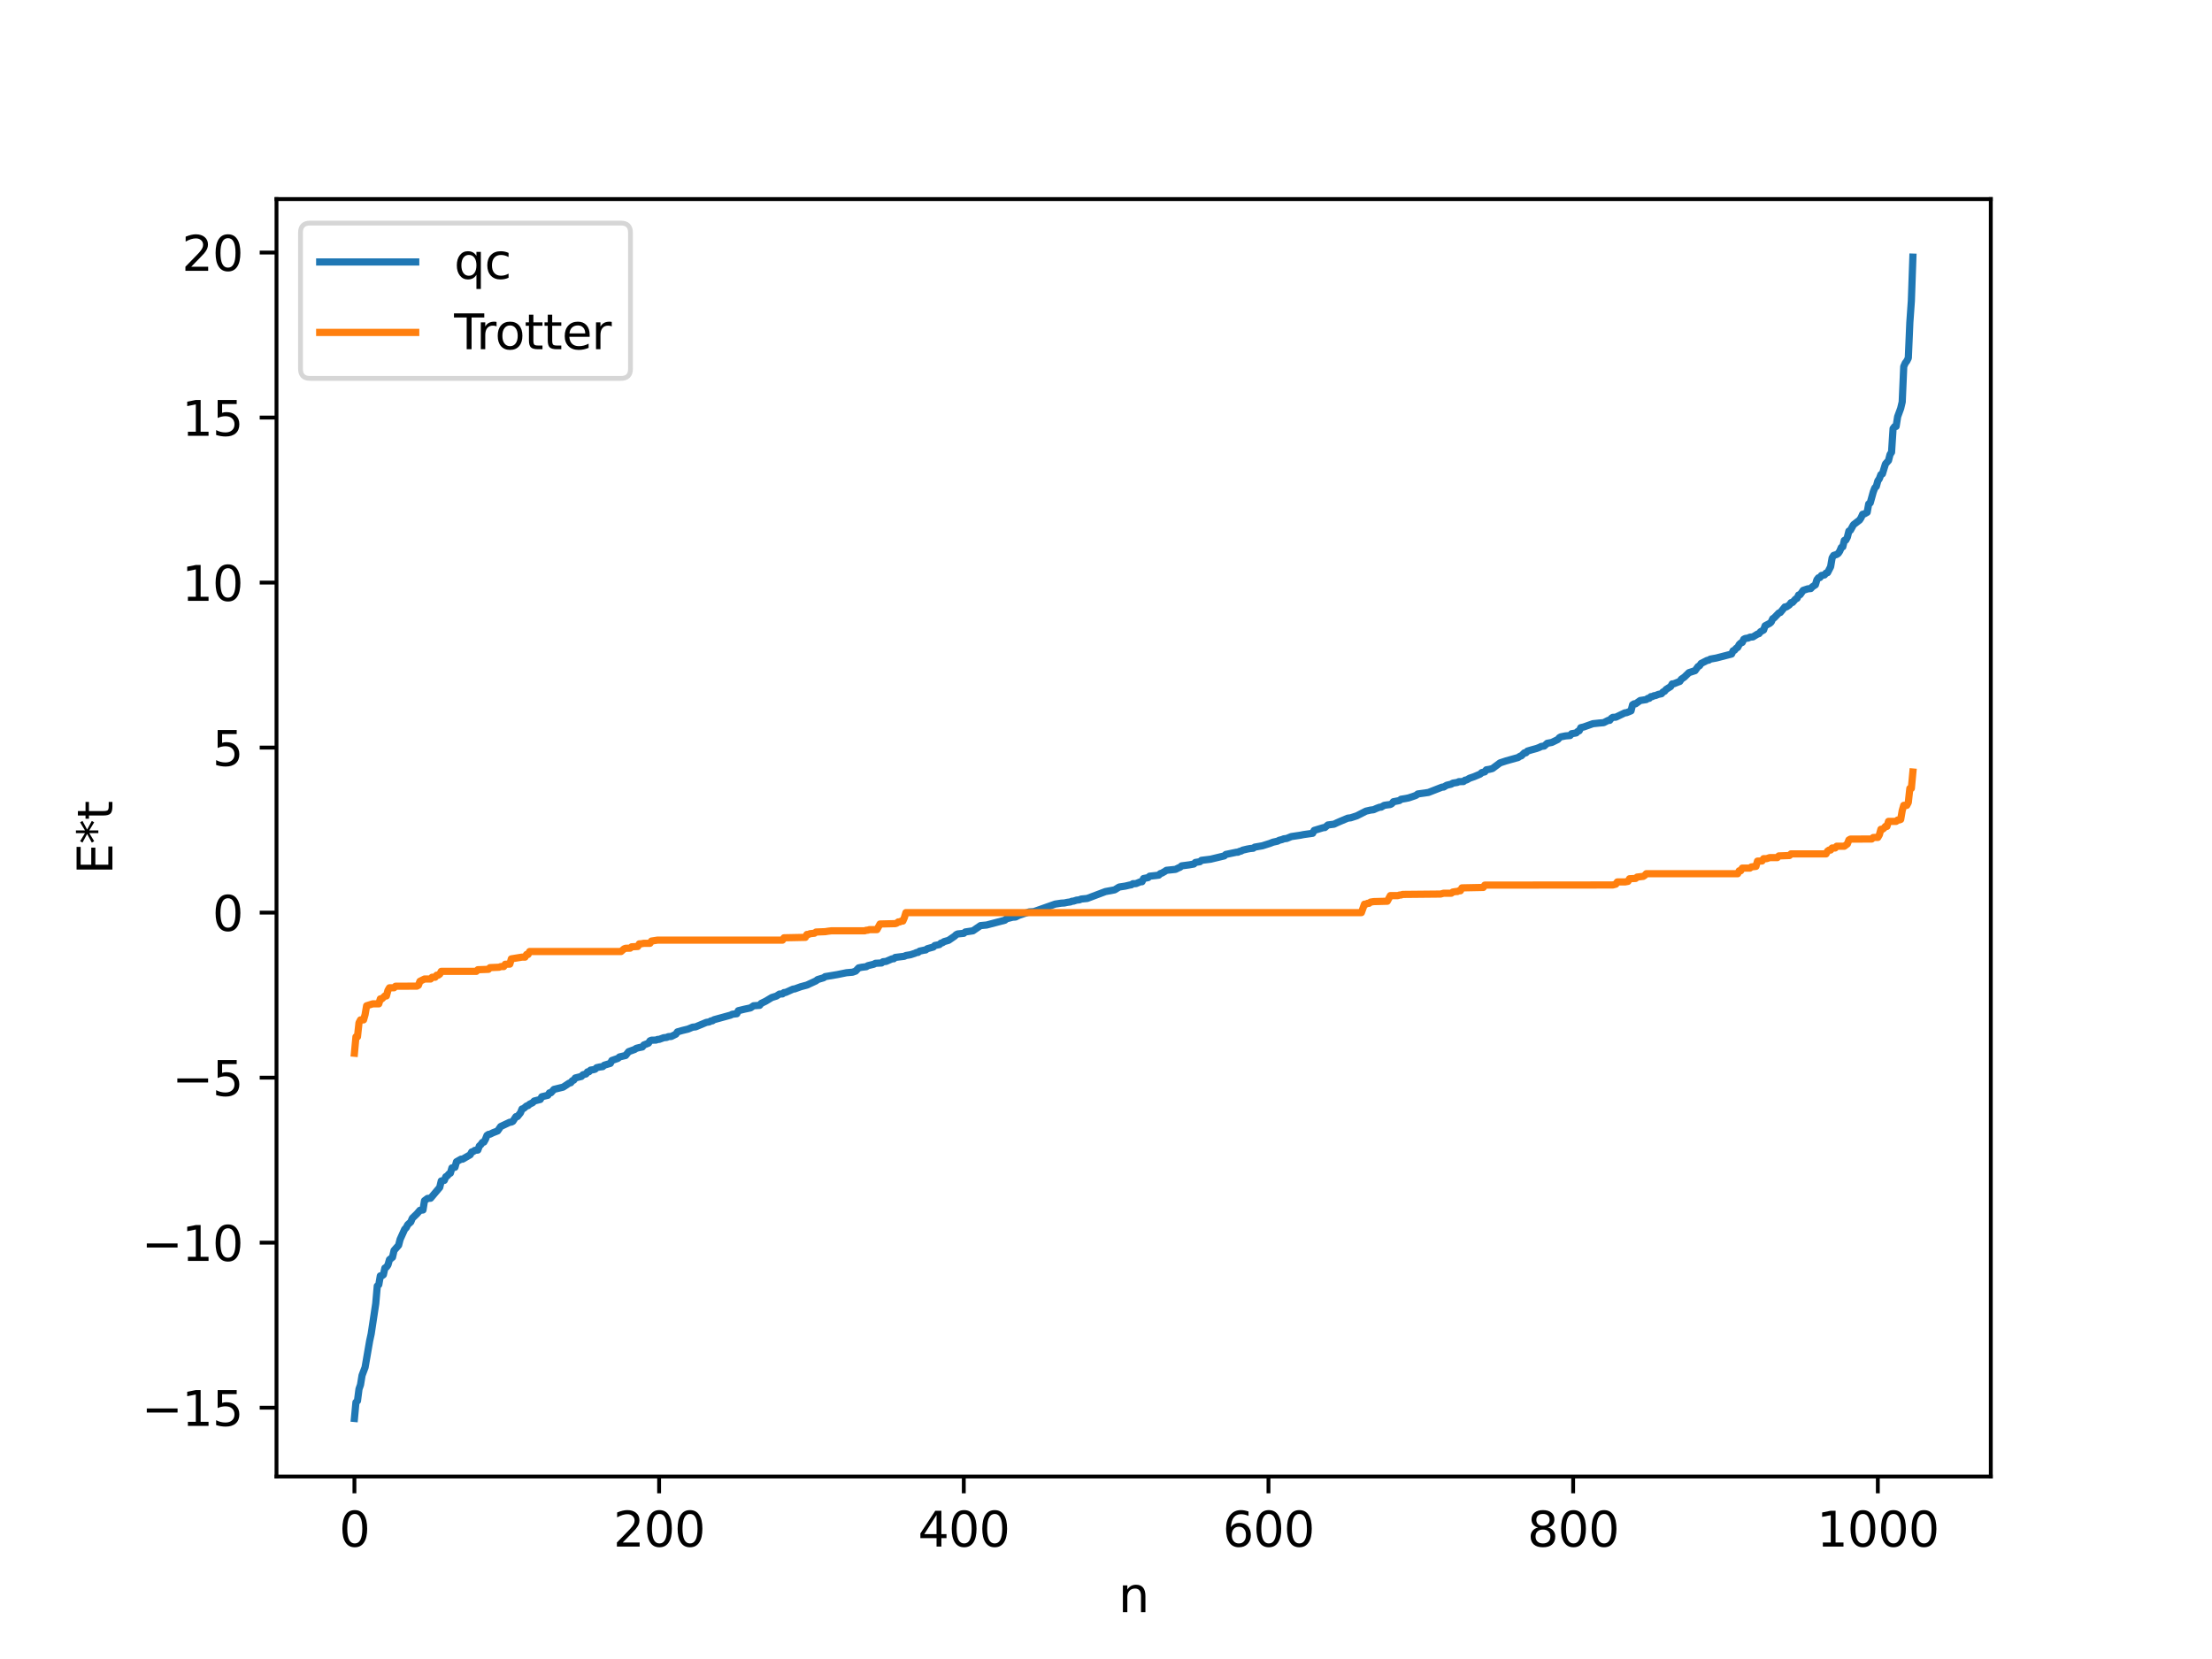 <?xml version="1.0" encoding="utf-8" standalone="no"?>
<!DOCTYPE svg PUBLIC "-//W3C//DTD SVG 1.1//EN"
  "http://www.w3.org/Graphics/SVG/1.1/DTD/svg11.dtd">
<svg xmlns:xlink="http://www.w3.org/1999/xlink" width="460.8pt" height="345.6pt" viewBox="0 0 460.8 345.6" xmlns="http://www.w3.org/2000/svg" version="1.1">
 <defs>
  <style type="text/css">*{stroke-linejoin: round; stroke-linecap: butt}</style>
 </defs>
 <g id="figure_1">
  <g id="patch_1">
   <path d="M 0 345.6 
L 460.8 345.6 
L 460.8 0 
L 0 0 
z
" style="fill: #ffffff"/>
  </g>
  <g id="axes_1">
   <g id="patch_2">
    <path d="M 57.6 307.584 
L 414.72 307.584 
L 414.72 41.472 
L 57.6 41.472 
z
" style="fill: #ffffff"/>
   </g>
   <g id="matplotlib.axis_1">
    <g id="xtick_1">
     <g id="line2d_1">
      <defs>
       <path id="mf9e5303148" d="M 0 0 
L 0 3.5 
" style="stroke: #000000; stroke-width: 0.8"/>
      </defs>
      <g>
       <use xlink:href="#mf9e5303148" x="73.833" y="307.584" style="stroke: #000000; stroke-width: 0.8"/>
      </g>
     </g>
     <g id="text_1">
      <!-- 0 -->
      <g transform="translate(70.651 322.182) scale(0.1 -0.1)">
       <defs>
        <path id="DejaVuSans-30" d="M 2034 4250 
Q 1547 4250 1301 3770 
Q 1056 3291 1056 2328 
Q 1056 1369 1301 889 
Q 1547 409 2034 409 
Q 2525 409 2770 889 
Q 3016 1369 3016 2328 
Q 3016 3291 2770 3770 
Q 2525 4250 2034 4250 
z
M 2034 4750 
Q 2819 4750 3233 4129 
Q 3647 3509 3647 2328 
Q 3647 1150 3233 529 
Q 2819 -91 2034 -91 
Q 1250 -91 836 529 
Q 422 1150 422 2328 
Q 422 3509 836 4129 
Q 1250 4750 2034 4750 
z
" transform="scale(0.016)"/>
       </defs>
       <use xlink:href="#DejaVuSans-30"/>
      </g>
     </g>
    </g>
    <g id="xtick_2">
     <g id="line2d_2">
      <g>
       <use xlink:href="#mf9e5303148" x="137.304" y="307.584" style="stroke: #000000; stroke-width: 0.8"/>
      </g>
     </g>
     <g id="text_2">
      <!-- 200 -->
      <g transform="translate(127.76 322.182) scale(0.1 -0.1)">
       <defs>
        <path id="DejaVuSans-32" d="M 1228 531 
L 3431 531 
L 3431 0 
L 469 0 
L 469 531 
Q 828 903 1448 1529 
Q 2069 2156 2228 2338 
Q 2531 2678 2651 2914 
Q 2772 3150 2772 3378 
Q 2772 3750 2511 3984 
Q 2250 4219 1831 4219 
Q 1534 4219 1204 4116 
Q 875 4013 500 3803 
L 500 4441 
Q 881 4594 1212 4672 
Q 1544 4750 1819 4750 
Q 2544 4750 2975 4387 
Q 3406 4025 3406 3419 
Q 3406 3131 3298 2873 
Q 3191 2616 2906 2266 
Q 2828 2175 2409 1742 
Q 1991 1309 1228 531 
z
" transform="scale(0.016)"/>
       </defs>
       <use xlink:href="#DejaVuSans-32"/>
       <use xlink:href="#DejaVuSans-30" x="63.623"/>
       <use xlink:href="#DejaVuSans-30" x="127.246"/>
      </g>
     </g>
    </g>
    <g id="xtick_3">
     <g id="line2d_3">
      <g>
       <use xlink:href="#mf9e5303148" x="200.775" y="307.584" style="stroke: #000000; stroke-width: 0.8"/>
      </g>
     </g>
     <g id="text_3">
      <!-- 400 -->
      <g transform="translate(191.231 322.182) scale(0.1 -0.1)">
       <defs>
        <path id="DejaVuSans-34" d="M 2419 4116 
L 825 1625 
L 2419 1625 
L 2419 4116 
z
M 2253 4666 
L 3047 4666 
L 3047 1625 
L 3713 1625 
L 3713 1100 
L 3047 1100 
L 3047 0 
L 2419 0 
L 2419 1100 
L 313 1100 
L 313 1709 
L 2253 4666 
z
" transform="scale(0.016)"/>
       </defs>
       <use xlink:href="#DejaVuSans-34"/>
       <use xlink:href="#DejaVuSans-30" x="63.623"/>
       <use xlink:href="#DejaVuSans-30" x="127.246"/>
      </g>
     </g>
    </g>
    <g id="xtick_4">
     <g id="line2d_4">
      <g>
       <use xlink:href="#mf9e5303148" x="264.246" y="307.584" style="stroke: #000000; stroke-width: 0.8"/>
      </g>
     </g>
     <g id="text_4">
      <!-- 600 -->
      <g transform="translate(254.702 322.182) scale(0.1 -0.1)">
       <defs>
        <path id="DejaVuSans-36" d="M 2113 2584 
Q 1688 2584 1439 2293 
Q 1191 2003 1191 1497 
Q 1191 994 1439 701 
Q 1688 409 2113 409 
Q 2538 409 2786 701 
Q 3034 994 3034 1497 
Q 3034 2003 2786 2293 
Q 2538 2584 2113 2584 
z
M 3366 4563 
L 3366 3988 
Q 3128 4100 2886 4159 
Q 2644 4219 2406 4219 
Q 1781 4219 1451 3797 
Q 1122 3375 1075 2522 
Q 1259 2794 1537 2939 
Q 1816 3084 2150 3084 
Q 2853 3084 3261 2657 
Q 3669 2231 3669 1497 
Q 3669 778 3244 343 
Q 2819 -91 2113 -91 
Q 1303 -91 875 529 
Q 447 1150 447 2328 
Q 447 3434 972 4092 
Q 1497 4750 2381 4750 
Q 2619 4750 2861 4703 
Q 3103 4656 3366 4563 
z
" transform="scale(0.016)"/>
       </defs>
       <use xlink:href="#DejaVuSans-36"/>
       <use xlink:href="#DejaVuSans-30" x="63.623"/>
       <use xlink:href="#DejaVuSans-30" x="127.246"/>
      </g>
     </g>
    </g>
    <g id="xtick_5">
     <g id="line2d_5">
      <g>
       <use xlink:href="#mf9e5303148" x="327.717" y="307.584" style="stroke: #000000; stroke-width: 0.8"/>
      </g>
     </g>
     <g id="text_5">
      <!-- 800 -->
      <g transform="translate(318.173 322.182) scale(0.1 -0.1)">
       <defs>
        <path id="DejaVuSans-38" d="M 2034 2216 
Q 1584 2216 1326 1975 
Q 1069 1734 1069 1313 
Q 1069 891 1326 650 
Q 1584 409 2034 409 
Q 2484 409 2743 651 
Q 3003 894 3003 1313 
Q 3003 1734 2745 1975 
Q 2488 2216 2034 2216 
z
M 1403 2484 
Q 997 2584 770 2862 
Q 544 3141 544 3541 
Q 544 4100 942 4425 
Q 1341 4750 2034 4750 
Q 2731 4750 3128 4425 
Q 3525 4100 3525 3541 
Q 3525 3141 3298 2862 
Q 3072 2584 2669 2484 
Q 3125 2378 3379 2068 
Q 3634 1759 3634 1313 
Q 3634 634 3220 271 
Q 2806 -91 2034 -91 
Q 1263 -91 848 271 
Q 434 634 434 1313 
Q 434 1759 690 2068 
Q 947 2378 1403 2484 
z
M 1172 3481 
Q 1172 3119 1398 2916 
Q 1625 2713 2034 2713 
Q 2441 2713 2670 2916 
Q 2900 3119 2900 3481 
Q 2900 3844 2670 4047 
Q 2441 4250 2034 4250 
Q 1625 4250 1398 4047 
Q 1172 3844 1172 3481 
z
" transform="scale(0.016)"/>
       </defs>
       <use xlink:href="#DejaVuSans-38"/>
       <use xlink:href="#DejaVuSans-30" x="63.623"/>
       <use xlink:href="#DejaVuSans-30" x="127.246"/>
      </g>
     </g>
    </g>
    <g id="xtick_6">
     <g id="line2d_6">
      <g>
       <use xlink:href="#mf9e5303148" x="391.188" y="307.584" style="stroke: #000000; stroke-width: 0.8"/>
      </g>
     </g>
     <g id="text_6">
      <!-- 1000 -->
      <g transform="translate(378.463 322.182) scale(0.1 -0.1)">
       <defs>
        <path id="DejaVuSans-31" d="M 794 531 
L 1825 531 
L 1825 4091 
L 703 3866 
L 703 4441 
L 1819 4666 
L 2450 4666 
L 2450 531 
L 3481 531 
L 3481 0 
L 794 0 
L 794 531 
z
" transform="scale(0.016)"/>
       </defs>
       <use xlink:href="#DejaVuSans-31"/>
       <use xlink:href="#DejaVuSans-30" x="63.623"/>
       <use xlink:href="#DejaVuSans-30" x="127.246"/>
       <use xlink:href="#DejaVuSans-30" x="190.869"/>
      </g>
     </g>
    </g>
    <g id="text_7">
     <!-- n -->
     <g transform="translate(232.991 335.861) scale(0.1 -0.1)">
      <defs>
       <path id="DejaVuSans-6e" d="M 3513 2113 
L 3513 0 
L 2938 0 
L 2938 2094 
Q 2938 2591 2744 2837 
Q 2550 3084 2163 3084 
Q 1697 3084 1428 2787 
Q 1159 2491 1159 1978 
L 1159 0 
L 581 0 
L 581 3500 
L 1159 3500 
L 1159 2956 
Q 1366 3272 1645 3428 
Q 1925 3584 2291 3584 
Q 2894 3584 3203 3211 
Q 3513 2838 3513 2113 
z
" transform="scale(0.016)"/>
      </defs>
      <use xlink:href="#DejaVuSans-6e"/>
     </g>
    </g>
   </g>
   <g id="matplotlib.axis_2">
    <g id="ytick_1">
     <g id="line2d_7">
      <defs>
       <path id="m11c09c08cf" d="M 0 0 
L -3.5 0 
" style="stroke: #000000; stroke-width: 0.8"/>
      </defs>
      <g>
       <use xlink:href="#m11c09c08cf" x="57.6" y="293.243" style="stroke: #000000; stroke-width: 0.8"/>
      </g>
     </g>
     <g id="text_8">
      <!-- −15 -->
      <g transform="translate(29.495 297.043) scale(0.1 -0.1)">
       <defs>
        <path id="DejaVuSans-2212" d="M 678 2272 
L 4684 2272 
L 4684 1741 
L 678 1741 
L 678 2272 
z
" transform="scale(0.016)"/>
        <path id="DejaVuSans-35" d="M 691 4666 
L 3169 4666 
L 3169 4134 
L 1269 4134 
L 1269 2991 
Q 1406 3038 1543 3061 
Q 1681 3084 1819 3084 
Q 2600 3084 3056 2656 
Q 3513 2228 3513 1497 
Q 3513 744 3044 326 
Q 2575 -91 1722 -91 
Q 1428 -91 1123 -41 
Q 819 9 494 109 
L 494 744 
Q 775 591 1075 516 
Q 1375 441 1709 441 
Q 2250 441 2565 725 
Q 2881 1009 2881 1497 
Q 2881 1984 2565 2268 
Q 2250 2553 1709 2553 
Q 1456 2553 1204 2497 
Q 953 2441 691 2322 
L 691 4666 
z
" transform="scale(0.016)"/>
       </defs>
       <use xlink:href="#DejaVuSans-2212"/>
       <use xlink:href="#DejaVuSans-31" x="83.789"/>
       <use xlink:href="#DejaVuSans-35" x="147.412"/>
      </g>
     </g>
    </g>
    <g id="ytick_2">
     <g id="line2d_8">
      <g>
       <use xlink:href="#m11c09c08cf" x="57.6" y="258.867" style="stroke: #000000; stroke-width: 0.8"/>
      </g>
     </g>
     <g id="text_9">
      <!-- −10 -->
      <g transform="translate(29.495 262.667) scale(0.1 -0.1)">
       <use xlink:href="#DejaVuSans-2212"/>
       <use xlink:href="#DejaVuSans-31" x="83.789"/>
       <use xlink:href="#DejaVuSans-30" x="147.412"/>
      </g>
     </g>
    </g>
    <g id="ytick_3">
     <g id="line2d_9">
      <g>
       <use xlink:href="#m11c09c08cf" x="57.6" y="224.491" style="stroke: #000000; stroke-width: 0.8"/>
      </g>
     </g>
     <g id="text_10">
      <!-- −5 -->
      <g transform="translate(35.858 228.291) scale(0.1 -0.1)">
       <use xlink:href="#DejaVuSans-2212"/>
       <use xlink:href="#DejaVuSans-35" x="83.789"/>
      </g>
     </g>
    </g>
    <g id="ytick_4">
     <g id="line2d_10">
      <g>
       <use xlink:href="#m11c09c08cf" x="57.6" y="190.115" style="stroke: #000000; stroke-width: 0.8"/>
      </g>
     </g>
     <g id="text_11">
      <!-- 0 -->
      <g transform="translate(44.237 193.914) scale(0.1 -0.1)">
       <use xlink:href="#DejaVuSans-30"/>
      </g>
     </g>
    </g>
    <g id="ytick_5">
     <g id="line2d_11">
      <g>
       <use xlink:href="#m11c09c08cf" x="57.6" y="155.739" style="stroke: #000000; stroke-width: 0.8"/>
      </g>
     </g>
     <g id="text_12">
      <!-- 5 -->
      <g transform="translate(44.237 159.538) scale(0.1 -0.1)">
       <use xlink:href="#DejaVuSans-35"/>
      </g>
     </g>
    </g>
    <g id="ytick_6">
     <g id="line2d_12">
      <g>
       <use xlink:href="#m11c09c08cf" x="57.6" y="121.363" style="stroke: #000000; stroke-width: 0.8"/>
      </g>
     </g>
     <g id="text_13">
      <!-- 10 -->
      <g transform="translate(37.875 125.162) scale(0.1 -0.1)">
       <use xlink:href="#DejaVuSans-31"/>
       <use xlink:href="#DejaVuSans-30" x="63.623"/>
      </g>
     </g>
    </g>
    <g id="ytick_7">
     <g id="line2d_13">
      <g>
       <use xlink:href="#m11c09c08cf" x="57.6" y="86.987" style="stroke: #000000; stroke-width: 0.8"/>
      </g>
     </g>
     <g id="text_14">
      <!-- 15 -->
      <g transform="translate(37.875 90.786) scale(0.1 -0.1)">
       <use xlink:href="#DejaVuSans-31"/>
       <use xlink:href="#DejaVuSans-35" x="63.623"/>
      </g>
     </g>
    </g>
    <g id="ytick_8">
     <g id="line2d_14">
      <g>
       <use xlink:href="#m11c09c08cf" x="57.6" y="52.611" style="stroke: #000000; stroke-width: 0.8"/>
      </g>
     </g>
     <g id="text_15">
      <!-- 20 -->
      <g transform="translate(37.875 56.41) scale(0.1 -0.1)">
       <use xlink:href="#DejaVuSans-32"/>
       <use xlink:href="#DejaVuSans-30" x="63.623"/>
      </g>
     </g>
    </g>
    <g id="text_16">
     <!-- E*t -->
     <g transform="translate(23.416 182.148) rotate(-90) scale(0.1 -0.1)">
      <defs>
       <path id="DejaVuSans-45" d="M 628 4666 
L 3578 4666 
L 3578 4134 
L 1259 4134 
L 1259 2753 
L 3481 2753 
L 3481 2222 
L 1259 2222 
L 1259 531 
L 3634 531 
L 3634 0 
L 628 0 
L 628 4666 
z
" transform="scale(0.016)"/>
       <path id="DejaVuSans-2a" d="M 3009 3897 
L 1888 3291 
L 3009 2681 
L 2828 2375 
L 1778 3009 
L 1778 1831 
L 1422 1831 
L 1422 3009 
L 372 2375 
L 191 2681 
L 1313 3291 
L 191 3897 
L 372 4206 
L 1422 3572 
L 1422 4750 
L 1778 4750 
L 1778 3572 
L 2828 4206 
L 3009 3897 
z
" transform="scale(0.016)"/>
       <path id="DejaVuSans-74" d="M 1172 4494 
L 1172 3500 
L 2356 3500 
L 2356 3053 
L 1172 3053 
L 1172 1153 
Q 1172 725 1289 603 
Q 1406 481 1766 481 
L 2356 481 
L 2356 0 
L 1766 0 
Q 1100 0 847 248 
Q 594 497 594 1153 
L 594 3053 
L 172 3053 
L 172 3500 
L 594 3500 
L 594 4494 
L 1172 4494 
z
" transform="scale(0.016)"/>
      </defs>
      <use xlink:href="#DejaVuSans-45"/>
      <use xlink:href="#DejaVuSans-2a" x="63.184"/>
      <use xlink:href="#DejaVuSans-74" x="113.184"/>
     </g>
    </g>
   </g>
   <g id="line2d_15">
    <path d="M 73.833 295.488 
L 74.15 292.123 
L 74.467 291.834 
L 74.785 289.372 
L 75.102 288.469 
L 75.42 286.525 
L 76.054 284.834 
L 77.006 279.322 
L 77.324 277.869 
L 78.276 271.548 
L 78.593 267.894 
L 78.91 267.623 
L 79.228 265.779 
L 79.545 265.777 
L 79.862 265.557 
L 80.18 264.155 
L 80.497 263.969 
L 80.815 263.518 
L 81.132 262.412 
L 81.767 261.903 
L 82.084 260.501 
L 83.036 259.408 
L 83.353 258.178 
L 84.305 256.068 
L 84.623 255.755 
L 84.94 255.124 
L 85.575 254.555 
L 85.892 253.779 
L 86.844 252.865 
L 87.479 252.128 
L 88.114 252.062 
L 88.431 250.126 
L 89.066 249.655 
L 89.7 249.611 
L 91.605 247.351 
L 91.922 246.012 
L 92.557 245.899 
L 92.874 245.128 
L 93.191 244.955 
L 93.509 244.556 
L 93.826 244.39 
L 94.143 243.296 
L 94.778 243.166 
L 95.096 242.011 
L 96.048 241.475 
L 96.365 241.475 
L 97.952 240.558 
L 98.269 239.969 
L 98.586 239.894 
L 98.904 239.643 
L 99.539 239.579 
L 99.856 238.733 
L 100.173 238.44 
L 100.491 237.987 
L 100.808 237.912 
L 101.125 237.343 
L 101.443 236.529 
L 101.76 236.316 
L 102.077 236.274 
L 102.712 235.962 
L 103.664 235.593 
L 104.299 234.676 
L 106.203 233.778 
L 106.52 233.759 
L 106.838 233.587 
L 107.472 232.62 
L 107.79 232.6 
L 108.424 231.818 
L 108.742 231.023 
L 109.059 230.931 
L 109.694 230.395 
L 110.011 230.312 
L 110.329 230.016 
L 110.963 229.716 
L 111.281 229.363 
L 112.55 229.039 
L 112.867 228.469 
L 114.137 228.165 
L 114.454 227.66 
L 114.772 227.642 
L 115.406 226.937 
L 117.31 226.469 
L 118.58 225.632 
L 118.897 225.555 
L 119.215 225.146 
L 119.532 225.004 
L 119.849 224.561 
L 121.119 224.24 
L 121.436 223.893 
L 122.071 223.727 
L 122.388 223.29 
L 122.705 223.264 
L 123.023 222.922 
L 123.658 222.826 
L 123.975 222.733 
L 124.292 222.419 
L 124.927 222.275 
L 125.562 222.197 
L 125.879 221.901 
L 127.148 221.518 
L 127.466 220.918 
L 128.735 220.479 
L 129.053 220.179 
L 130.322 219.877 
L 130.957 219.079 
L 132.226 218.616 
L 132.543 218.389 
L 133.178 218.226 
L 133.813 218.104 
L 134.13 217.686 
L 135.082 217.317 
L 135.4 216.827 
L 135.717 216.691 
L 136.669 216.672 
L 136.986 216.53 
L 137.304 216.526 
L 138.256 216.18 
L 138.891 216.113 
L 139.208 215.955 
L 139.843 215.912 
L 140.795 215.44 
L 141.112 214.964 
L 142.064 214.687 
L 143.334 214.377 
L 144.286 213.981 
L 144.92 213.911 
L 147.142 212.981 
L 147.777 212.878 
L 148.094 212.673 
L 148.411 212.654 
L 148.729 212.427 
L 152.22 211.465 
L 152.537 211.287 
L 153.489 211.176 
L 153.806 210.545 
L 155.076 210.234 
L 156.345 209.963 
L 156.98 209.52 
L 158.249 209.429 
L 158.567 209.027 
L 159.519 208.562 
L 160.788 207.797 
L 161.74 207.502 
L 162.375 207.082 
L 163.01 207.046 
L 163.327 206.764 
L 163.644 206.757 
L 165.231 206.042 
L 165.548 206.012 
L 166.818 205.552 
L 168.087 205.213 
L 169.991 204.331 
L 170.309 204.065 
L 171.578 203.686 
L 171.896 203.449 
L 174.434 203.025 
L 176.339 202.636 
L 177.608 202.526 
L 178.243 202.299 
L 178.877 201.628 
L 179.512 201.496 
L 180.464 201.381 
L 180.781 201.171 
L 182.051 200.857 
L 182.368 200.672 
L 183.638 200.606 
L 183.955 200.344 
L 184.59 200.278 
L 185.859 199.733 
L 186.177 199.732 
L 186.494 199.45 
L 188.398 199.21 
L 188.715 199.048 
L 189.667 198.89 
L 190.62 198.581 
L 190.937 198.424 
L 191.254 198.406 
L 191.572 198.138 
L 192.524 197.933 
L 192.841 197.894 
L 193.158 197.638 
L 194.428 197.285 
L 194.745 196.966 
L 195.697 196.773 
L 196.015 196.47 
L 196.332 196.399 
L 196.649 196.161 
L 197.601 195.889 
L 198.871 195.021 
L 199.188 194.71 
L 199.505 194.558 
L 200.775 194.427 
L 201.092 194.145 
L 202.679 193.905 
L 204.266 192.817 
L 205.535 192.696 
L 209.343 191.693 
L 209.661 191.407 
L 210.93 191.078 
L 211.565 191.029 
L 212.2 190.702 
L 214.421 189.958 
L 215.373 189.906 
L 219.816 188.338 
L 221.086 188.144 
L 221.72 188.108 
L 222.355 187.975 
L 222.99 187.887 
L 223.307 187.739 
L 223.624 187.726 
L 224.259 187.517 
L 224.894 187.446 
L 225.211 187.29 
L 226.481 187.165 
L 230.289 185.728 
L 232.193 185.375 
L 233.145 184.785 
L 234.415 184.591 
L 235.367 184.366 
L 235.684 184.321 
L 236.001 184.092 
L 236.636 184.075 
L 237.588 183.685 
L 237.905 183.678 
L 238.223 183.016 
L 239.175 182.823 
L 239.492 182.526 
L 240.762 182.388 
L 241.396 182.307 
L 241.714 181.984 
L 242.031 181.89 
L 242.666 181.527 
L 242.983 181.302 
L 244.887 181.103 
L 245.522 180.787 
L 245.839 180.661 
L 246.157 180.375 
L 247.743 180.165 
L 248.696 179.994 
L 249.013 179.665 
L 249.965 179.51 
L 250.282 179.225 
L 250.917 179.145 
L 252.186 178.988 
L 255.043 178.299 
L 255.36 177.996 
L 257.581 177.532 
L 257.899 177.53 
L 258.216 177.347 
L 258.534 177.306 
L 258.851 177.11 
L 259.803 176.882 
L 260.438 176.765 
L 261.072 176.704 
L 261.39 176.469 
L 262.977 176.193 
L 264.563 175.69 
L 265.198 175.439 
L 266.15 175.227 
L 266.467 175.048 
L 267.102 174.888 
L 267.42 174.747 
L 268.054 174.663 
L 269.006 174.273 
L 270.91 173.988 
L 271.545 173.86 
L 273.449 173.589 
L 273.767 172.991 
L 275.671 172.415 
L 275.988 172.396 
L 276.623 171.855 
L 277.892 171.694 
L 278.527 171.394 
L 279.162 171.114 
L 280.748 170.444 
L 281.383 170.363 
L 282.653 169.948 
L 284.557 168.975 
L 285.509 168.754 
L 286.143 168.677 
L 286.778 168.389 
L 287.413 168.156 
L 287.73 168.139 
L 288.365 167.763 
L 289 167.671 
L 289.634 167.594 
L 289.952 167.409 
L 290.269 167.015 
L 291.221 166.833 
L 291.539 166.76 
L 291.856 166.5 
L 292.808 166.346 
L 293.443 166.218 
L 294.712 165.79 
L 295.029 165.659 
L 295.347 165.399 
L 297.568 165.083 
L 300.424 163.969 
L 300.742 163.955 
L 301.377 163.58 
L 302.011 163.427 
L 302.329 163.353 
L 302.646 163.142 
L 303.598 162.991 
L 303.915 162.831 
L 304.867 162.812 
L 305.185 162.525 
L 305.502 162.488 
L 306.137 162.12 
L 307.089 161.791 
L 308.358 161.253 
L 308.676 160.944 
L 309.31 160.794 
L 309.628 160.366 
L 310.262 160.264 
L 310.897 160.105 
L 312.484 158.923 
L 313.753 158.505 
L 316.292 157.791 
L 316.61 157.549 
L 316.927 157.453 
L 317.562 156.829 
L 317.879 156.825 
L 318.196 156.464 
L 319.148 156.18 
L 320.1 155.921 
L 320.735 155.677 
L 321.053 155.498 
L 321.687 155.413 
L 322.322 154.84 
L 323.274 154.661 
L 324.543 154.041 
L 324.861 153.654 
L 325.178 153.493 
L 326.13 153.303 
L 327.082 153.226 
L 327.4 152.843 
L 328.034 152.74 
L 328.352 152.681 
L 328.669 152.361 
L 328.986 152.238 
L 329.304 151.589 
L 329.939 151.435 
L 331.843 150.759 
L 333.112 150.625 
L 334.064 150.545 
L 335.016 150.067 
L 335.334 150.062 
L 335.651 149.652 
L 335.968 149.44 
L 336.603 149.403 
L 338.507 148.492 
L 338.824 148.471 
L 339.777 148.082 
L 340.094 146.817 
L 340.411 146.622 
L 340.729 146.616 
L 341.681 145.93 
L 342.95 145.734 
L 343.267 145.487 
L 343.585 145.472 
L 343.902 145.124 
L 344.22 145.111 
L 344.537 144.928 
L 344.854 144.901 
L 345.489 144.648 
L 346.124 144.517 
L 346.441 144.143 
L 346.758 144.01 
L 347.076 143.616 
L 348.028 143.021 
L 348.345 142.469 
L 348.662 142.453 
L 349.615 142.069 
L 349.932 141.961 
L 350.249 141.488 
L 350.884 141.052 
L 351.836 140.125 
L 353.105 139.715 
L 353.74 138.849 
L 354.058 138.68 
L 354.375 138.208 
L 355.644 137.566 
L 355.962 137.526 
L 356.279 137.306 
L 357.548 137.076 
L 360.722 136.25 
L 361.039 135.565 
L 361.357 135.439 
L 361.674 135.045 
L 361.991 134.871 
L 362.309 134.267 
L 362.626 133.957 
L 362.943 133.831 
L 363.261 133.168 
L 363.578 133.007 
L 364.213 132.91 
L 364.53 132.735 
L 365.165 132.678 
L 366.117 132.091 
L 366.434 132 
L 366.752 131.59 
L 367.386 131.253 
L 367.704 130.361 
L 368.656 129.856 
L 368.973 129.586 
L 369.291 128.891 
L 369.608 128.695 
L 370.56 127.702 
L 370.877 127.588 
L 371.829 126.428 
L 372.147 126.423 
L 372.781 125.994 
L 373.099 125.544 
L 373.416 125.505 
L 374.051 124.788 
L 374.368 124.639 
L 374.686 123.949 
L 375.003 123.878 
L 375.638 122.983 
L 376.59 122.667 
L 377.224 122.602 
L 377.542 122.243 
L 378.177 121.833 
L 378.494 120.782 
L 378.811 120.371 
L 379.129 120.309 
L 379.446 119.877 
L 380.081 119.767 
L 380.398 119.382 
L 380.715 119.297 
L 381.35 118.061 
L 381.667 116.207 
L 381.985 115.705 
L 382.62 115.502 
L 382.937 115.289 
L 383.254 114.812 
L 383.572 114.054 
L 383.889 113.906 
L 384.206 112.577 
L 384.524 112.509 
L 384.841 111.896 
L 385.158 110.631 
L 385.476 110.466 
L 386.11 109.316 
L 387.38 108.339 
L 387.697 107.854 
L 388.015 107.133 
L 388.332 107.083 
L 388.967 106.723 
L 389.284 104.978 
L 389.601 104.77 
L 390.236 102.476 
L 390.553 101.641 
L 390.871 101.33 
L 391.188 100.179 
L 391.505 99.717 
L 391.823 98.861 
L 392.14 98.717 
L 392.775 96.648 
L 393.41 95.935 
L 393.727 94.691 
L 394.044 94.205 
L 394.362 89.28 
L 394.679 88.87 
L 394.996 88.828 
L 395.314 86.798 
L 395.948 85.069 
L 396.266 83.721 
L 396.583 76.353 
L 396.9 75.632 
L 397.218 75.222 
L 397.535 74.584 
L 397.853 67.216 
L 398.17 62.705 
L 398.487 53.568 
L 398.487 53.568 
" clip-path="url(#p7e4bfbbf6b)" style="fill: none; stroke: #1f77b4; stroke-width: 1.5; stroke-linecap: square"/>
   </g>
   <g id="line2d_16">
    <path d="M 73.833 219.406 
L 74.15 215.988 
L 74.467 215.988 
L 74.785 213.066 
L 75.102 212.46 
L 75.737 212.46 
L 76.054 211.366 
L 76.372 209.521 
L 77.641 209.122 
L 78.91 209.122 
L 79.228 208.081 
L 79.545 208.081 
L 80.18 207.471 
L 80.497 207.471 
L 80.815 206.32 
L 81.132 205.778 
L 82.084 205.769 
L 82.401 205.448 
L 86.844 205.43 
L 87.162 205.255 
L 87.479 204.42 
L 88.431 203.947 
L 89.7 203.947 
L 90.018 203.578 
L 90.653 203.578 
L 90.97 203.149 
L 91.287 203.149 
L 91.605 202.926 
L 91.922 202.352 
L 99.221 202.352 
L 99.539 202.01 
L 101.76 201.929 
L 102.077 201.574 
L 103.981 201.494 
L 104.299 201.356 
L 104.934 201.356 
L 105.251 200.869 
L 106.203 200.845 
L 106.52 199.747 
L 108.742 199.386 
L 109.377 199.386 
L 109.694 198.831 
L 110.011 198.831 
L 110.329 198.218 
L 129.37 198.218 
L 130.005 197.669 
L 130.322 197.542 
L 131.274 197.521 
L 131.591 197.236 
L 132.861 197.171 
L 133.178 196.623 
L 133.496 196.623 
L 134.13 196.508 
L 135.4 196.508 
L 135.717 196.04 
L 136.986 195.845 
L 163.01 195.845 
L 163.327 195.359 
L 167.77 195.27 
L 168.087 194.67 
L 168.405 194.67 
L 168.722 194.509 
L 169.674 194.406 
L 169.991 194.158 
L 171.896 194.083 
L 172.53 193.983 
L 173.165 193.909 
L 180.147 193.909 
L 180.464 193.781 
L 180.781 193.781 
L 181.099 193.656 
L 182.686 193.656 
L 183.32 192.488 
L 186.494 192.41 
L 186.811 192.308 
L 187.129 192.051 
L 187.446 192.051 
L 187.763 191.877 
L 188.081 191.877 
L 188.398 191.151 
L 188.715 190.115 
L 283.605 190.115 
L 284.239 188.354 
L 284.557 188.354 
L 284.874 188.18 
L 285.191 188.18 
L 285.509 187.923 
L 286.143 187.82 
L 289 187.742 
L 289.634 186.574 
L 291.221 186.574 
L 291.539 186.449 
L 291.856 186.449 
L 292.173 186.322 
L 300.107 186.247 
L 300.742 186.073 
L 302.329 186.073 
L 302.646 185.825 
L 303.281 185.721 
L 303.598 185.721 
L 303.915 185.561 
L 304.233 185.561 
L 304.55 184.96 
L 308.993 184.871 
L 309.31 184.386 
L 335.968 184.359 
L 336.603 184.191 
L 336.92 183.723 
L 338.507 183.723 
L 339.142 183.608 
L 339.459 183.06 
L 340.729 182.994 
L 341.046 182.71 
L 342.315 182.562 
L 342.633 182.361 
L 342.95 182.013 
L 361.991 182.013 
L 362.309 181.4 
L 362.626 181.4 
L 362.943 180.845 
L 364.53 180.845 
L 364.848 180.592 
L 365.8 180.484 
L 366.117 179.386 
L 367.069 179.361 
L 367.386 178.875 
L 368.021 178.875 
L 368.656 178.657 
L 370.243 178.657 
L 370.56 178.302 
L 372.781 178.221 
L 373.099 177.879 
L 380.398 177.879 
L 380.715 177.304 
L 381.033 177.081 
L 381.35 177.081 
L 381.667 176.652 
L 382.302 176.652 
L 382.62 176.283 
L 384.206 176.283 
L 384.841 175.81 
L 385.158 174.976 
L 385.476 174.8 
L 389.919 174.782 
L 390.236 174.461 
L 391.188 174.452 
L 391.505 173.91 
L 391.823 172.759 
L 392.14 172.759 
L 392.458 172.526 
L 392.775 172.149 
L 393.092 172.149 
L 393.41 171.108 
L 394.996 171.108 
L 395.314 170.823 
L 395.631 170.823 
L 395.948 170.709 
L 396.266 168.864 
L 396.583 167.771 
L 397.218 167.771 
L 397.535 167.164 
L 397.853 164.242 
L 398.17 164.242 
L 398.487 160.825 
L 398.487 160.825 
" clip-path="url(#p7e4bfbbf6b)" style="fill: none; stroke: #ff7f0e; stroke-width: 1.5; stroke-linecap: square"/>
   </g>
   <g id="patch_3">
    <path d="M 57.6 307.584 
L 57.6 41.472 
" style="fill: none; stroke: #000000; stroke-width: 0.8; stroke-linejoin: miter; stroke-linecap: square"/>
   </g>
   <g id="patch_4">
    <path d="M 414.72 307.584 
L 414.72 41.472 
" style="fill: none; stroke: #000000; stroke-width: 0.8; stroke-linejoin: miter; stroke-linecap: square"/>
   </g>
   <g id="patch_5">
    <path d="M 57.6 307.584 
L 414.72 307.584 
" style="fill: none; stroke: #000000; stroke-width: 0.8; stroke-linejoin: miter; stroke-linecap: square"/>
   </g>
   <g id="patch_6">
    <path d="M 57.6 41.472 
L 414.72 41.472 
" style="fill: none; stroke: #000000; stroke-width: 0.8; stroke-linejoin: miter; stroke-linecap: square"/>
   </g>
   <g id="legend_1">
    <g id="patch_7">
     <path d="M 64.6 78.828 
L 129.342 78.828 
Q 131.342 78.828 131.342 76.828 
L 131.342 48.472 
Q 131.342 46.472 129.342 46.472 
L 64.6 46.472 
Q 62.6 46.472 62.6 48.472 
L 62.6 76.828 
Q 62.6 78.828 64.6 78.828 
z
" style="fill: #ffffff; opacity: 0.8; stroke: #cccccc; stroke-linejoin: miter"/>
    </g>
    <g id="line2d_17">
     <path d="M 66.6 54.57 
L 76.6 54.57 
L 86.6 54.57 
" style="fill: none; stroke: #1f77b4; stroke-width: 1.5; stroke-linecap: square"/>
    </g>
    <g id="text_17">
     <!-- qc -->
     <g transform="translate(94.6 58.07) scale(0.1 -0.1)">
      <defs>
       <path id="DejaVuSans-71" d="M 947 1747 
Q 947 1113 1208 752 
Q 1469 391 1925 391 
Q 2381 391 2643 752 
Q 2906 1113 2906 1747 
Q 2906 2381 2643 2742 
Q 2381 3103 1925 3103 
Q 1469 3103 1208 2742 
Q 947 2381 947 1747 
z
M 2906 525 
Q 2725 213 2448 61 
Q 2172 -91 1784 -91 
Q 1150 -91 751 415 
Q 353 922 353 1747 
Q 353 2572 751 3078 
Q 1150 3584 1784 3584 
Q 2172 3584 2448 3432 
Q 2725 3281 2906 2969 
L 2906 3500 
L 3481 3500 
L 3481 -1331 
L 2906 -1331 
L 2906 525 
z
" transform="scale(0.016)"/>
       <path id="DejaVuSans-63" d="M 3122 3366 
L 3122 2828 
Q 2878 2963 2633 3030 
Q 2388 3097 2138 3097 
Q 1578 3097 1268 2742 
Q 959 2388 959 1747 
Q 959 1106 1268 751 
Q 1578 397 2138 397 
Q 2388 397 2633 464 
Q 2878 531 3122 666 
L 3122 134 
Q 2881 22 2623 -34 
Q 2366 -91 2075 -91 
Q 1284 -91 818 406 
Q 353 903 353 1747 
Q 353 2603 823 3093 
Q 1294 3584 2113 3584 
Q 2378 3584 2631 3529 
Q 2884 3475 3122 3366 
z
" transform="scale(0.016)"/>
      </defs>
      <use xlink:href="#DejaVuSans-71"/>
      <use xlink:href="#DejaVuSans-63" x="63.477"/>
     </g>
    </g>
    <g id="line2d_18">
     <path d="M 66.6 69.249 
L 76.6 69.249 
L 86.6 69.249 
" style="fill: none; stroke: #ff7f0e; stroke-width: 1.5; stroke-linecap: square"/>
    </g>
    <g id="text_18">
     <!-- Trotter -->
     <g transform="translate(94.6 72.749) scale(0.1 -0.1)">
      <defs>
       <path id="DejaVuSans-54" d="M -19 4666 
L 3928 4666 
L 3928 4134 
L 2272 4134 
L 2272 0 
L 1638 0 
L 1638 4134 
L -19 4134 
L -19 4666 
z
" transform="scale(0.016)"/>
       <path id="DejaVuSans-72" d="M 2631 2963 
Q 2534 3019 2420 3045 
Q 2306 3072 2169 3072 
Q 1681 3072 1420 2755 
Q 1159 2438 1159 1844 
L 1159 0 
L 581 0 
L 581 3500 
L 1159 3500 
L 1159 2956 
Q 1341 3275 1631 3429 
Q 1922 3584 2338 3584 
Q 2397 3584 2469 3576 
Q 2541 3569 2628 3553 
L 2631 2963 
z
" transform="scale(0.016)"/>
       <path id="DejaVuSans-6f" d="M 1959 3097 
Q 1497 3097 1228 2736 
Q 959 2375 959 1747 
Q 959 1119 1226 758 
Q 1494 397 1959 397 
Q 2419 397 2687 759 
Q 2956 1122 2956 1747 
Q 2956 2369 2687 2733 
Q 2419 3097 1959 3097 
z
M 1959 3584 
Q 2709 3584 3137 3096 
Q 3566 2609 3566 1747 
Q 3566 888 3137 398 
Q 2709 -91 1959 -91 
Q 1206 -91 779 398 
Q 353 888 353 1747 
Q 353 2609 779 3096 
Q 1206 3584 1959 3584 
z
" transform="scale(0.016)"/>
       <path id="DejaVuSans-65" d="M 3597 1894 
L 3597 1613 
L 953 1613 
Q 991 1019 1311 708 
Q 1631 397 2203 397 
Q 2534 397 2845 478 
Q 3156 559 3463 722 
L 3463 178 
Q 3153 47 2828 -22 
Q 2503 -91 2169 -91 
Q 1331 -91 842 396 
Q 353 884 353 1716 
Q 353 2575 817 3079 
Q 1281 3584 2069 3584 
Q 2775 3584 3186 3129 
Q 3597 2675 3597 1894 
z
M 3022 2063 
Q 3016 2534 2758 2815 
Q 2500 3097 2075 3097 
Q 1594 3097 1305 2825 
Q 1016 2553 972 2059 
L 3022 2063 
z
" transform="scale(0.016)"/>
      </defs>
      <use xlink:href="#DejaVuSans-54"/>
      <use xlink:href="#DejaVuSans-72" x="46.334"/>
      <use xlink:href="#DejaVuSans-6f" x="85.197"/>
      <use xlink:href="#DejaVuSans-74" x="146.379"/>
      <use xlink:href="#DejaVuSans-74" x="185.588"/>
      <use xlink:href="#DejaVuSans-65" x="224.797"/>
      <use xlink:href="#DejaVuSans-72" x="286.32"/>
     </g>
    </g>
   </g>
  </g>
 </g>
 <defs>
  <clipPath id="p7e4bfbbf6b">
   <rect x="57.6" y="41.472" width="357.12" height="266.112"/>
  </clipPath>
 </defs>
</svg>
